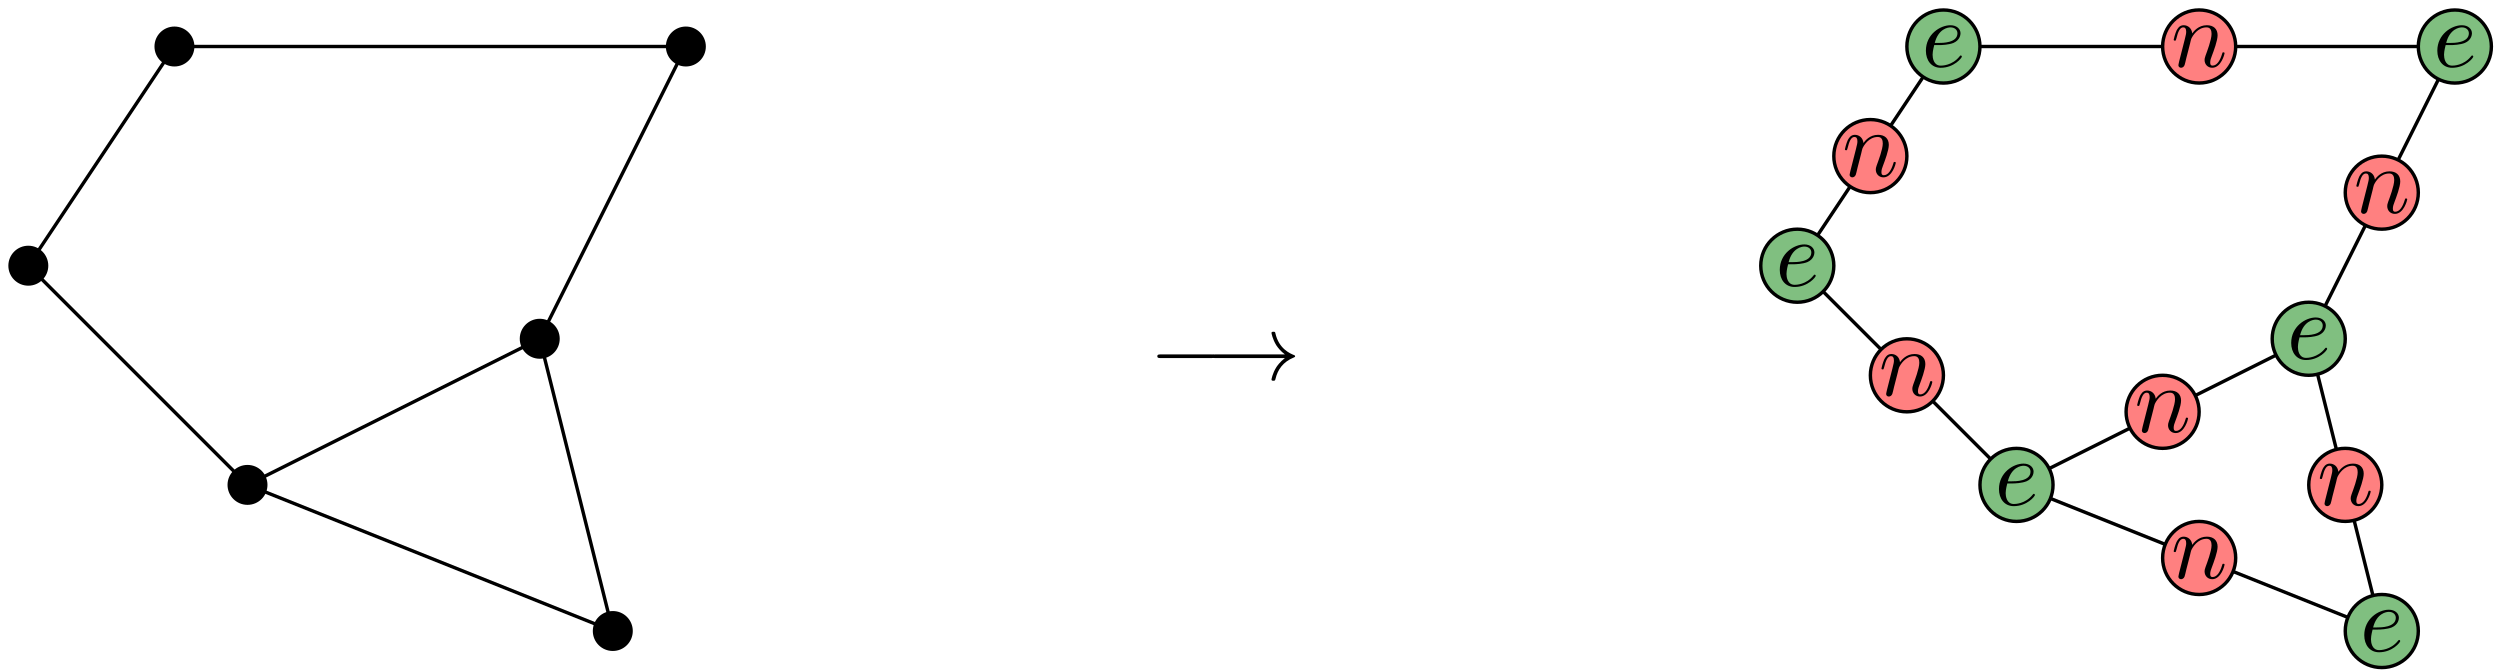 <?xml version="1.0" encoding="UTF-8"?>
<svg xmlns="http://www.w3.org/2000/svg" xmlns:xlink="http://www.w3.org/1999/xlink" width="291pt" height="78pt" viewBox="0 0 291 78" version="1.1">
<defs>
<g>
<symbol overflow="visible" id="glyph0-0">
<path style="stroke:none;" d=""/>
</symbol>
<symbol overflow="visible" id="glyph0-1">
<path style="stroke:none;" d="M 7.188 -2.516 C 7.375 -2.516 7.562 -2.516 7.562 -2.719 C 7.562 -2.938 7.375 -2.938 7.188 -2.938 L 1.281 -2.938 C 1.094 -2.938 0.906 -2.938 0.906 -2.719 C 0.906 -2.516 1.094 -2.516 1.281 -2.516 Z M 7.188 -2.516 "/>
</symbol>
<symbol overflow="visible" id="glyph0-2">
<path style="stroke:none;" d="M 9.094 -2.516 C 8.5 -2.047 8.203 -1.609 8.109 -1.469 C 7.625 -0.703 7.531 -0.016 7.531 -0.016 C 7.531 0.125 7.672 0.125 7.75 0.125 C 7.938 0.125 7.953 0.094 8 -0.094 C 8.25 -1.172 8.891 -2.078 10.125 -2.578 C 10.25 -2.625 10.281 -2.656 10.281 -2.719 C 10.281 -2.797 10.219 -2.828 10.203 -2.844 C 9.719 -3.031 8.391 -3.578 7.984 -5.406 C 7.953 -5.547 7.938 -5.578 7.75 -5.578 C 7.672 -5.578 7.531 -5.578 7.531 -5.438 C 7.531 -5.422 7.641 -4.734 8.094 -4 C 8.312 -3.672 8.625 -3.297 9.094 -2.938 L 1 -2.938 C 0.797 -2.938 0.594 -2.938 0.594 -2.719 C 0.594 -2.516 0.797 -2.516 1 -2.516 Z M 9.094 -2.516 "/>
</symbol>
<symbol overflow="visible" id="glyph1-0">
<path style="stroke:none;" d=""/>
</symbol>
<symbol overflow="visible" id="glyph1-1">
<path style="stroke:none;" d="M 2.047 -2.516 C 2.359 -2.516 3.156 -2.547 3.703 -2.766 C 4.469 -3.094 4.531 -3.734 4.531 -3.891 C 4.531 -4.375 4.109 -4.828 3.359 -4.828 C 2.156 -4.828 0.5 -3.766 0.5 -1.859 C 0.5 -0.734 1.141 0.125 2.219 0.125 C 3.781 0.125 4.688 -1.031 4.688 -1.172 C 4.688 -1.234 4.625 -1.312 4.562 -1.312 C 4.5 -1.312 4.484 -1.281 4.422 -1.203 C 3.562 -0.125 2.359 -0.125 2.234 -0.125 C 1.391 -0.125 1.281 -1.031 1.281 -1.391 C 1.281 -1.516 1.297 -1.859 1.469 -2.516 Z M 1.531 -2.766 C 1.953 -4.422 3.078 -4.578 3.359 -4.578 C 3.875 -4.578 4.172 -4.266 4.172 -3.891 C 4.172 -2.766 2.422 -2.766 1.969 -2.766 Z M 1.531 -2.766 "/>
</symbol>
<symbol overflow="visible" id="glyph1-2">
<path style="stroke:none;" d="M 0.953 -0.641 C 0.922 -0.484 0.859 -0.234 0.859 -0.172 C 0.859 0.016 1.016 0.125 1.172 0.125 C 1.312 0.125 1.5 0.031 1.578 -0.188 C 1.594 -0.203 1.719 -0.719 1.781 -1 L 2.031 -1.969 C 2.094 -2.219 2.156 -2.453 2.219 -2.703 C 2.25 -2.891 2.344 -3.203 2.359 -3.25 C 2.516 -3.594 3.094 -4.578 4.141 -4.578 C 4.625 -4.578 4.719 -4.172 4.719 -3.812 C 4.719 -3.141 4.188 -1.75 4.016 -1.281 C 3.922 -1.031 3.906 -0.891 3.906 -0.781 C 3.906 -0.266 4.281 0.125 4.797 0.125 C 5.828 0.125 6.234 -1.469 6.234 -1.562 C 6.234 -1.672 6.125 -1.672 6.094 -1.672 C 5.984 -1.672 5.984 -1.641 5.938 -1.469 C 5.719 -0.734 5.359 -0.125 4.828 -0.125 C 4.641 -0.125 4.562 -0.234 4.562 -0.484 C 4.562 -0.75 4.656 -1.016 4.75 -1.25 C 4.969 -1.828 5.422 -3.031 5.422 -3.656 C 5.422 -4.391 4.953 -4.828 4.172 -4.828 C 3.188 -4.828 2.656 -4.125 2.469 -3.875 C 2.406 -4.484 1.969 -4.828 1.469 -4.828 C 0.953 -4.828 0.75 -4.391 0.641 -4.203 C 0.469 -3.828 0.312 -3.188 0.312 -3.141 C 0.312 -3.031 0.422 -3.031 0.453 -3.031 C 0.562 -3.031 0.562 -3.047 0.625 -3.281 C 0.812 -4.062 1.031 -4.578 1.422 -4.578 C 1.641 -4.578 1.766 -4.438 1.766 -4.078 C 1.766 -3.844 1.734 -3.734 1.594 -3.156 Z M 0.953 -0.641 "/>
</symbol>
</g>
<clipPath id="clip1">
  <path d="M 0.973 3.09 L 82.16 3.09 L 82.16 75.773 L 0.973 75.773 Z M 0.973 3.09 "/>
</clipPath>
<clipPath id="clip2">
  <path d="M 77 3.09 L 82 3.09 L 82 8 L 77 8 Z M 77 3.09 "/>
</clipPath>
<clipPath id="clip3">
  <path d="M 72 3.09 L 82.16 3.09 L 82.16 14 L 72 14 Z M 72 3.09 "/>
</clipPath>
<clipPath id="clip4">
  <path d="M 18 3.09 L 23 3.09 L 23 8 L 18 8 Z M 18 3.09 "/>
</clipPath>
<clipPath id="clip5">
  <path d="M 12 3.09 L 29 3.09 L 29 14 L 12 14 Z M 12 3.09 "/>
</clipPath>
<clipPath id="clip6">
  <path d="M 69 71 L 74 71 L 74 75.773 L 69 75.773 Z M 69 71 "/>
</clipPath>
<clipPath id="clip7">
  <path d="M 63 65 L 80 65 L 80 75.773 L 63 75.773 Z M 63 65 "/>
</clipPath>
<clipPath id="clip8">
  <path d="M 0.973 23 L 12 23 L 12 39 L 0.973 39 Z M 0.973 23 "/>
</clipPath>
<clipPath id="clip9">
  <path d="M 203.031 0 L 291 0 L 291 78 L 203.031 78 Z M 203.031 0 "/>
</clipPath>
<clipPath id="clip10">
  <path d="M 203.031 21 L 220 21 L 220 41 L 203.031 41 Z M 203.031 21 "/>
</clipPath>
</defs>
<g id="surface86">
<g clip-path="url(#clip1)" clip-rule="nonzero">
<path style="fill:none;stroke-width:0.399;stroke-linecap:butt;stroke-linejoin:miter;stroke:rgb(0%,0%,0%);stroke-opacity:1;stroke-miterlimit:10;" d="M 25.513 34.017 L 0.001 59.528 L 17.009 85.044 L 76.54 85.044 L 59.532 51.024 L 68.036 17.009 L 25.513 34.017 L 59.532 51.024 " transform="matrix(1,0,0,-1,3.296,90.458)"/>
</g>
<g clip-path="url(#clip2)" clip-rule="nonzero">
<path style=" stroke:none;fill-rule:nonzero;fill:rgb(0%,0%,0%);fill-opacity:1;" d="M 81.961 5.414 C 81.961 4.242 81.008 3.289 79.836 3.289 C 78.66 3.289 77.707 4.242 77.707 5.414 C 77.707 6.59 78.66 7.539 79.836 7.539 C 81.008 7.539 81.961 6.59 81.961 5.414 Z M 81.961 5.414 "/>
</g>
<g clip-path="url(#clip3)" clip-rule="nonzero">
<path style="fill:none;stroke-width:0.399;stroke-linecap:butt;stroke-linejoin:miter;stroke:rgb(0%,0%,0%);stroke-opacity:1;stroke-miterlimit:10;" d="M 78.665 85.044 C 78.665 86.216 77.712 87.169 76.54 87.169 C 75.364 87.169 74.411 86.216 74.411 85.044 C 74.411 83.868 75.364 82.919 76.54 82.919 C 77.712 82.919 78.665 83.868 78.665 85.044 Z M 78.665 85.044 " transform="matrix(1,0,0,-1,3.296,90.458)"/>
</g>
<g clip-path="url(#clip4)" clip-rule="nonzero">
<path style=" stroke:none;fill-rule:nonzero;fill:rgb(0%,0%,0%);fill-opacity:1;" d="M 22.43 5.414 C 22.43 4.242 21.48 3.289 20.305 3.289 C 19.129 3.289 18.18 4.242 18.18 5.414 C 18.18 6.59 19.129 7.539 20.305 7.539 C 21.48 7.539 22.43 6.59 22.43 5.414 Z M 22.43 5.414 "/>
</g>
<g clip-path="url(#clip5)" clip-rule="nonzero">
<path style="fill:none;stroke-width:0.399;stroke-linecap:butt;stroke-linejoin:miter;stroke:rgb(0%,0%,0%);stroke-opacity:1;stroke-miterlimit:10;" d="M 19.134 85.044 C 19.134 86.216 18.184 87.169 17.009 87.169 C 15.833 87.169 14.884 86.216 14.884 85.044 C 14.884 83.868 15.833 82.919 17.009 82.919 C 18.184 82.919 19.134 83.868 19.134 85.044 Z M 19.134 85.044 " transform="matrix(1,0,0,-1,3.296,90.458)"/>
</g>
<path style="fill-rule:nonzero;fill:rgb(0%,0%,0%);fill-opacity:1;stroke-width:0.399;stroke-linecap:butt;stroke-linejoin:miter;stroke:rgb(0%,0%,0%);stroke-opacity:1;stroke-miterlimit:10;" d="M 27.638 34.017 C 27.638 35.192 26.688 36.142 25.513 36.142 C 24.337 36.142 23.388 35.192 23.388 34.017 C 23.388 32.845 24.337 31.892 25.513 31.892 C 26.688 31.892 27.638 32.845 27.638 34.017 Z M 27.638 34.017 " transform="matrix(1,0,0,-1,3.296,90.458)"/>
<path style="fill-rule:nonzero;fill:rgb(0%,0%,0%);fill-opacity:1;stroke-width:0.399;stroke-linecap:butt;stroke-linejoin:miter;stroke:rgb(0%,0%,0%);stroke-opacity:1;stroke-miterlimit:10;" d="M 61.657 51.024 C 61.657 52.2 60.704 53.153 59.532 53.153 C 58.356 53.153 57.403 52.2 57.403 51.024 C 57.403 49.853 58.356 48.899 59.532 48.899 C 60.704 48.899 61.657 49.853 61.657 51.024 Z M 61.657 51.024 " transform="matrix(1,0,0,-1,3.296,90.458)"/>
<g clip-path="url(#clip6)" clip-rule="nonzero">
<path style=" stroke:none;fill-rule:nonzero;fill:rgb(0%,0%,0%);fill-opacity:1;" d="M 73.457 73.449 C 73.457 72.273 72.504 71.324 71.332 71.324 C 70.156 71.324 69.203 72.273 69.203 73.449 C 69.203 74.625 70.156 75.574 71.332 75.574 C 72.504 75.574 73.457 74.625 73.457 73.449 Z M 73.457 73.449 "/>
</g>
<g clip-path="url(#clip7)" clip-rule="nonzero">
<path style="fill:none;stroke-width:0.399;stroke-linecap:butt;stroke-linejoin:miter;stroke:rgb(0%,0%,0%);stroke-opacity:1;stroke-miterlimit:10;" d="M 70.161 17.009 C 70.161 18.185 69.208 19.134 68.036 19.134 C 66.86 19.134 65.907 18.185 65.907 17.009 C 65.907 15.833 66.86 14.884 68.036 14.884 C 69.208 14.884 70.161 15.833 70.161 17.009 Z M 70.161 17.009 " transform="matrix(1,0,0,-1,3.296,90.458)"/>
</g>
<path style=" stroke:none;fill-rule:nonzero;fill:rgb(0%,0%,0%);fill-opacity:1;" d="M 5.422 30.93 C 5.422 29.754 4.469 28.801 3.297 28.801 C 2.121 28.801 1.172 29.754 1.172 30.93 C 1.172 32.102 2.121 33.055 3.297 33.055 C 4.469 33.055 5.422 32.102 5.422 30.93 Z M 5.422 30.93 "/>
<g clip-path="url(#clip8)" clip-rule="nonzero">
<path style="fill:none;stroke-width:0.399;stroke-linecap:butt;stroke-linejoin:miter;stroke:rgb(0%,0%,0%);stroke-opacity:1;stroke-miterlimit:10;" d="M 2.126 59.528 C 2.126 60.704 1.173 61.657 0.001 61.657 C -1.175 61.657 -2.124 60.704 -2.124 59.528 C -2.124 58.356 -1.175 57.403 0.001 57.403 C 1.173 57.403 2.126 58.356 2.126 59.528 Z M 2.126 59.528 " transform="matrix(1,0,0,-1,3.296,90.458)"/>
</g>
<g style="fill:rgb(0%,0%,0%);fill-opacity:1;">
  <use xlink:href="#glyph0-1" x="133.806" y="44.193"/>
</g>
<g style="fill:rgb(0%,0%,0%);fill-opacity:1;">
  <use xlink:href="#glyph0-2" x="140.469" y="44.193"/>
</g>
<g clip-path="url(#clip9)" clip-rule="nonzero">
<path style="fill:none;stroke-width:0.399;stroke-linecap:butt;stroke-linejoin:miter;stroke:rgb(0%,0%,0%);stroke-opacity:1;stroke-miterlimit:10;" d="M 25.513 34.018 L 0.001 59.529 L 17.009 85.045 L 76.54 85.045 L 59.528 51.025 L 68.036 17.01 L 25.513 34.018 L 59.528 51.025 " transform="matrix(1,0,0,-1,209.206,90.459)"/>
</g>
<path style="fill-rule:nonzero;fill:rgb(50%,75%,50%);fill-opacity:1;stroke-width:0.399;stroke-linecap:butt;stroke-linejoin:miter;stroke:rgb(0%,0%,0%);stroke-opacity:1;stroke-miterlimit:10;" d="M 80.79 85.045 C 80.79 87.393 78.888 89.295 76.54 89.295 C 74.189 89.295 72.286 87.393 72.286 85.045 C 72.286 82.693 74.189 80.791 76.54 80.791 C 78.888 80.791 80.79 82.693 80.79 85.045 Z M 80.79 85.045 " transform="matrix(1,0,0,-1,209.206,90.459)"/>
<g style="fill:rgb(0%,0%,0%);fill-opacity:1;">
  <use xlink:href="#glyph1-1" x="283.204" y="7.765"/>
</g>
<path style="fill-rule:nonzero;fill:rgb(50%,75%,50%);fill-opacity:1;stroke-width:0.399;stroke-linecap:butt;stroke-linejoin:miter;stroke:rgb(0%,0%,0%);stroke-opacity:1;stroke-miterlimit:10;" d="M 21.259 85.045 C 21.259 87.393 19.357 89.295 17.009 89.295 C 14.661 89.295 12.755 87.393 12.755 85.045 C 12.755 82.693 14.661 80.791 17.009 80.791 C 19.357 80.791 21.259 82.693 21.259 85.045 Z M 21.259 85.045 " transform="matrix(1,0,0,-1,209.206,90.459)"/>
<g style="fill:rgb(0%,0%,0%);fill-opacity:1;">
  <use xlink:href="#glyph1-1" x="223.674" y="7.765"/>
</g>
<path style="fill-rule:nonzero;fill:rgb(50%,75%,50%);fill-opacity:1;stroke-width:0.399;stroke-linecap:butt;stroke-linejoin:miter;stroke:rgb(0%,0%,0%);stroke-opacity:1;stroke-miterlimit:10;" d="M 29.767 34.018 C 29.767 36.365 27.86 38.268 25.513 38.268 C 23.165 38.268 21.263 36.365 21.263 34.018 C 21.263 31.67 23.165 29.764 25.513 29.764 C 27.86 29.764 29.767 31.67 29.767 34.018 Z M 29.767 34.018 " transform="matrix(1,0,0,-1,209.206,90.459)"/>
<g style="fill:rgb(0%,0%,0%);fill-opacity:1;">
  <use xlink:href="#glyph1-1" x="232.179" y="58.791"/>
</g>
<path style="fill-rule:nonzero;fill:rgb(50%,75%,50%);fill-opacity:1;stroke-width:0.399;stroke-linecap:butt;stroke-linejoin:miter;stroke:rgb(0%,0%,0%);stroke-opacity:1;stroke-miterlimit:10;" d="M 63.782 51.025 C 63.782 53.373 61.88 55.279 59.528 55.279 C 57.181 55.279 55.278 53.373 55.278 51.025 C 55.278 48.678 57.181 46.775 59.528 46.775 C 61.88 46.775 63.782 48.678 63.782 51.025 Z M 63.782 51.025 " transform="matrix(1,0,0,-1,209.206,90.459)"/>
<g style="fill:rgb(0%,0%,0%);fill-opacity:1;">
  <use xlink:href="#glyph1-1" x="266.195" y="41.782"/>
</g>
<path style="fill-rule:nonzero;fill:rgb(50%,75%,50%);fill-opacity:1;stroke-width:0.399;stroke-linecap:butt;stroke-linejoin:miter;stroke:rgb(0%,0%,0%);stroke-opacity:1;stroke-miterlimit:10;" d="M 72.286 17.01 C 72.286 19.357 70.384 21.26 68.036 21.26 C 65.685 21.26 63.782 19.357 63.782 17.01 C 63.782 14.662 65.685 12.756 68.036 12.756 C 70.384 12.756 72.286 14.662 72.286 17.01 Z M 72.286 17.01 " transform="matrix(1,0,0,-1,209.206,90.459)"/>
<g style="fill:rgb(0%,0%,0%);fill-opacity:1;">
  <use xlink:href="#glyph1-1" x="274.7" y="75.799"/>
</g>
<path style=" stroke:none;fill-rule:nonzero;fill:rgb(50%,75%,50%);fill-opacity:1;" d="M 213.457 30.93 C 213.457 28.582 211.555 26.676 209.207 26.676 C 206.859 26.676 204.953 28.582 204.953 30.93 C 204.953 33.277 206.859 35.18 209.207 35.18 C 211.555 35.18 213.457 33.277 213.457 30.93 Z M 213.457 30.93 "/>
<g clip-path="url(#clip10)" clip-rule="nonzero">
<path style="fill:none;stroke-width:0.399;stroke-linecap:butt;stroke-linejoin:miter;stroke:rgb(0%,0%,0%);stroke-opacity:1;stroke-miterlimit:10;" d="M 4.251 59.529 C 4.251 61.877 2.349 63.783 0.001 63.783 C -2.347 63.783 -4.253 61.877 -4.253 59.529 C -4.253 57.182 -2.347 55.279 0.001 55.279 C 2.349 55.279 4.251 57.182 4.251 59.529 Z M 4.251 59.529 " transform="matrix(1,0,0,-1,209.206,90.459)"/>
</g>
<g style="fill:rgb(0%,0%,0%);fill-opacity:1;">
  <use xlink:href="#glyph1-1" x="206.666" y="33.278"/>
</g>
<path style="fill-rule:nonzero;fill:rgb(100%,50%,50%);fill-opacity:1;stroke-width:0.399;stroke-linecap:butt;stroke-linejoin:miter;stroke:rgb(0%,0%,0%);stroke-opacity:1;stroke-miterlimit:10;" d="M 12.755 72.287 C 12.755 74.635 10.853 76.541 8.505 76.541 C 6.157 76.541 4.251 74.635 4.251 72.287 C 4.251 69.939 6.157 68.037 8.505 68.037 C 10.853 68.037 12.755 69.939 12.755 72.287 Z M 12.755 72.287 " transform="matrix(1,0,0,-1,209.206,90.459)"/>
<g style="fill:rgb(0%,0%,0%);fill-opacity:1;">
  <use xlink:href="#glyph1-2" x="214.436" y="20.52"/>
</g>
<path style="fill-rule:nonzero;fill:rgb(100%,50%,50%);fill-opacity:1;stroke-width:0.399;stroke-linecap:butt;stroke-linejoin:miter;stroke:rgb(0%,0%,0%);stroke-opacity:1;stroke-miterlimit:10;" d="M 17.009 46.775 C 17.009 49.123 15.107 51.025 12.755 51.025 C 10.407 51.025 8.505 49.123 8.505 46.775 C 8.505 44.428 10.407 42.522 12.755 42.522 C 15.107 42.522 17.009 44.428 17.009 46.775 Z M 17.009 46.775 " transform="matrix(1,0,0,-1,209.206,90.459)"/>
<g style="fill:rgb(0%,0%,0%);fill-opacity:1;">
  <use xlink:href="#glyph1-2" x="218.688" y="46.033"/>
</g>
<path style="fill-rule:nonzero;fill:rgb(100%,50%,50%);fill-opacity:1;stroke-width:0.399;stroke-linecap:butt;stroke-linejoin:miter;stroke:rgb(0%,0%,0%);stroke-opacity:1;stroke-miterlimit:10;" d="M 51.028 25.514 C 51.028 27.861 49.122 29.764 46.774 29.764 C 44.427 29.764 42.524 27.861 42.524 25.514 C 42.524 23.166 44.427 21.26 46.774 21.26 C 49.122 21.26 51.028 23.166 51.028 25.514 Z M 51.028 25.514 " transform="matrix(1,0,0,-1,209.206,90.459)"/>
<g style="fill:rgb(0%,0%,0%);fill-opacity:1;">
  <use xlink:href="#glyph1-2" x="252.706" y="67.294"/>
</g>
<path style="fill-rule:nonzero;fill:rgb(100%,50%,50%);fill-opacity:1;stroke-width:0.399;stroke-linecap:butt;stroke-linejoin:miter;stroke:rgb(0%,0%,0%);stroke-opacity:1;stroke-miterlimit:10;" d="M 46.774 42.522 C 46.774 44.869 44.872 46.775 42.521 46.775 C 40.173 46.775 38.271 44.869 38.271 42.522 C 38.271 40.174 40.173 38.272 42.521 38.272 C 44.872 38.272 46.774 40.174 46.774 42.522 Z M 46.774 42.522 " transform="matrix(1,0,0,-1,209.206,90.459)"/>
<g style="fill:rgb(0%,0%,0%);fill-opacity:1;">
  <use xlink:href="#glyph1-2" x="248.454" y="50.285"/>
</g>
<path style="fill-rule:nonzero;fill:rgb(100%,50%,50%);fill-opacity:1;stroke-width:0.399;stroke-linecap:butt;stroke-linejoin:miter;stroke:rgb(0%,0%,0%);stroke-opacity:1;stroke-miterlimit:10;" d="M 68.036 34.018 C 68.036 36.365 66.134 38.272 63.782 38.272 C 61.435 38.272 59.532 36.365 59.532 34.018 C 59.532 31.67 61.435 29.768 63.782 29.768 C 66.134 29.768 68.036 31.67 68.036 34.018 Z M 68.036 34.018 " transform="matrix(1,0,0,-1,209.206,90.459)"/>
<g style="fill:rgb(0%,0%,0%);fill-opacity:1;">
  <use xlink:href="#glyph1-2" x="269.715" y="58.79"/>
</g>
<path style="fill-rule:nonzero;fill:rgb(100%,50%,50%);fill-opacity:1;stroke-width:0.399;stroke-linecap:butt;stroke-linejoin:miter;stroke:rgb(0%,0%,0%);stroke-opacity:1;stroke-miterlimit:10;" d="M 72.286 68.037 C 72.286 70.385 70.384 72.287 68.036 72.287 C 65.689 72.287 63.782 70.385 63.782 68.037 C 63.782 65.689 65.689 63.783 68.036 63.783 C 70.384 63.783 72.286 65.689 72.286 68.037 Z M 72.286 68.037 " transform="matrix(1,0,0,-1,209.206,90.459)"/>
<g style="fill:rgb(0%,0%,0%);fill-opacity:1;">
  <use xlink:href="#glyph1-2" x="273.967" y="24.772"/>
</g>
<path style="fill-rule:nonzero;fill:rgb(100%,50%,50%);fill-opacity:1;stroke-width:0.399;stroke-linecap:butt;stroke-linejoin:miter;stroke:rgb(0%,0%,0%);stroke-opacity:1;stroke-miterlimit:10;" d="M 51.028 85.045 C 51.028 87.393 49.122 89.299 46.774 89.299 C 44.427 89.299 42.524 87.393 42.524 85.045 C 42.524 82.697 44.427 80.795 46.774 80.795 C 49.122 80.795 51.028 82.697 51.028 85.045 Z M 51.028 85.045 " transform="matrix(1,0,0,-1,209.206,90.459)"/>
<g style="fill:rgb(0%,0%,0%);fill-opacity:1;">
  <use xlink:href="#glyph1-2" x="252.706" y="7.763"/>
</g>
</g>
</svg>
